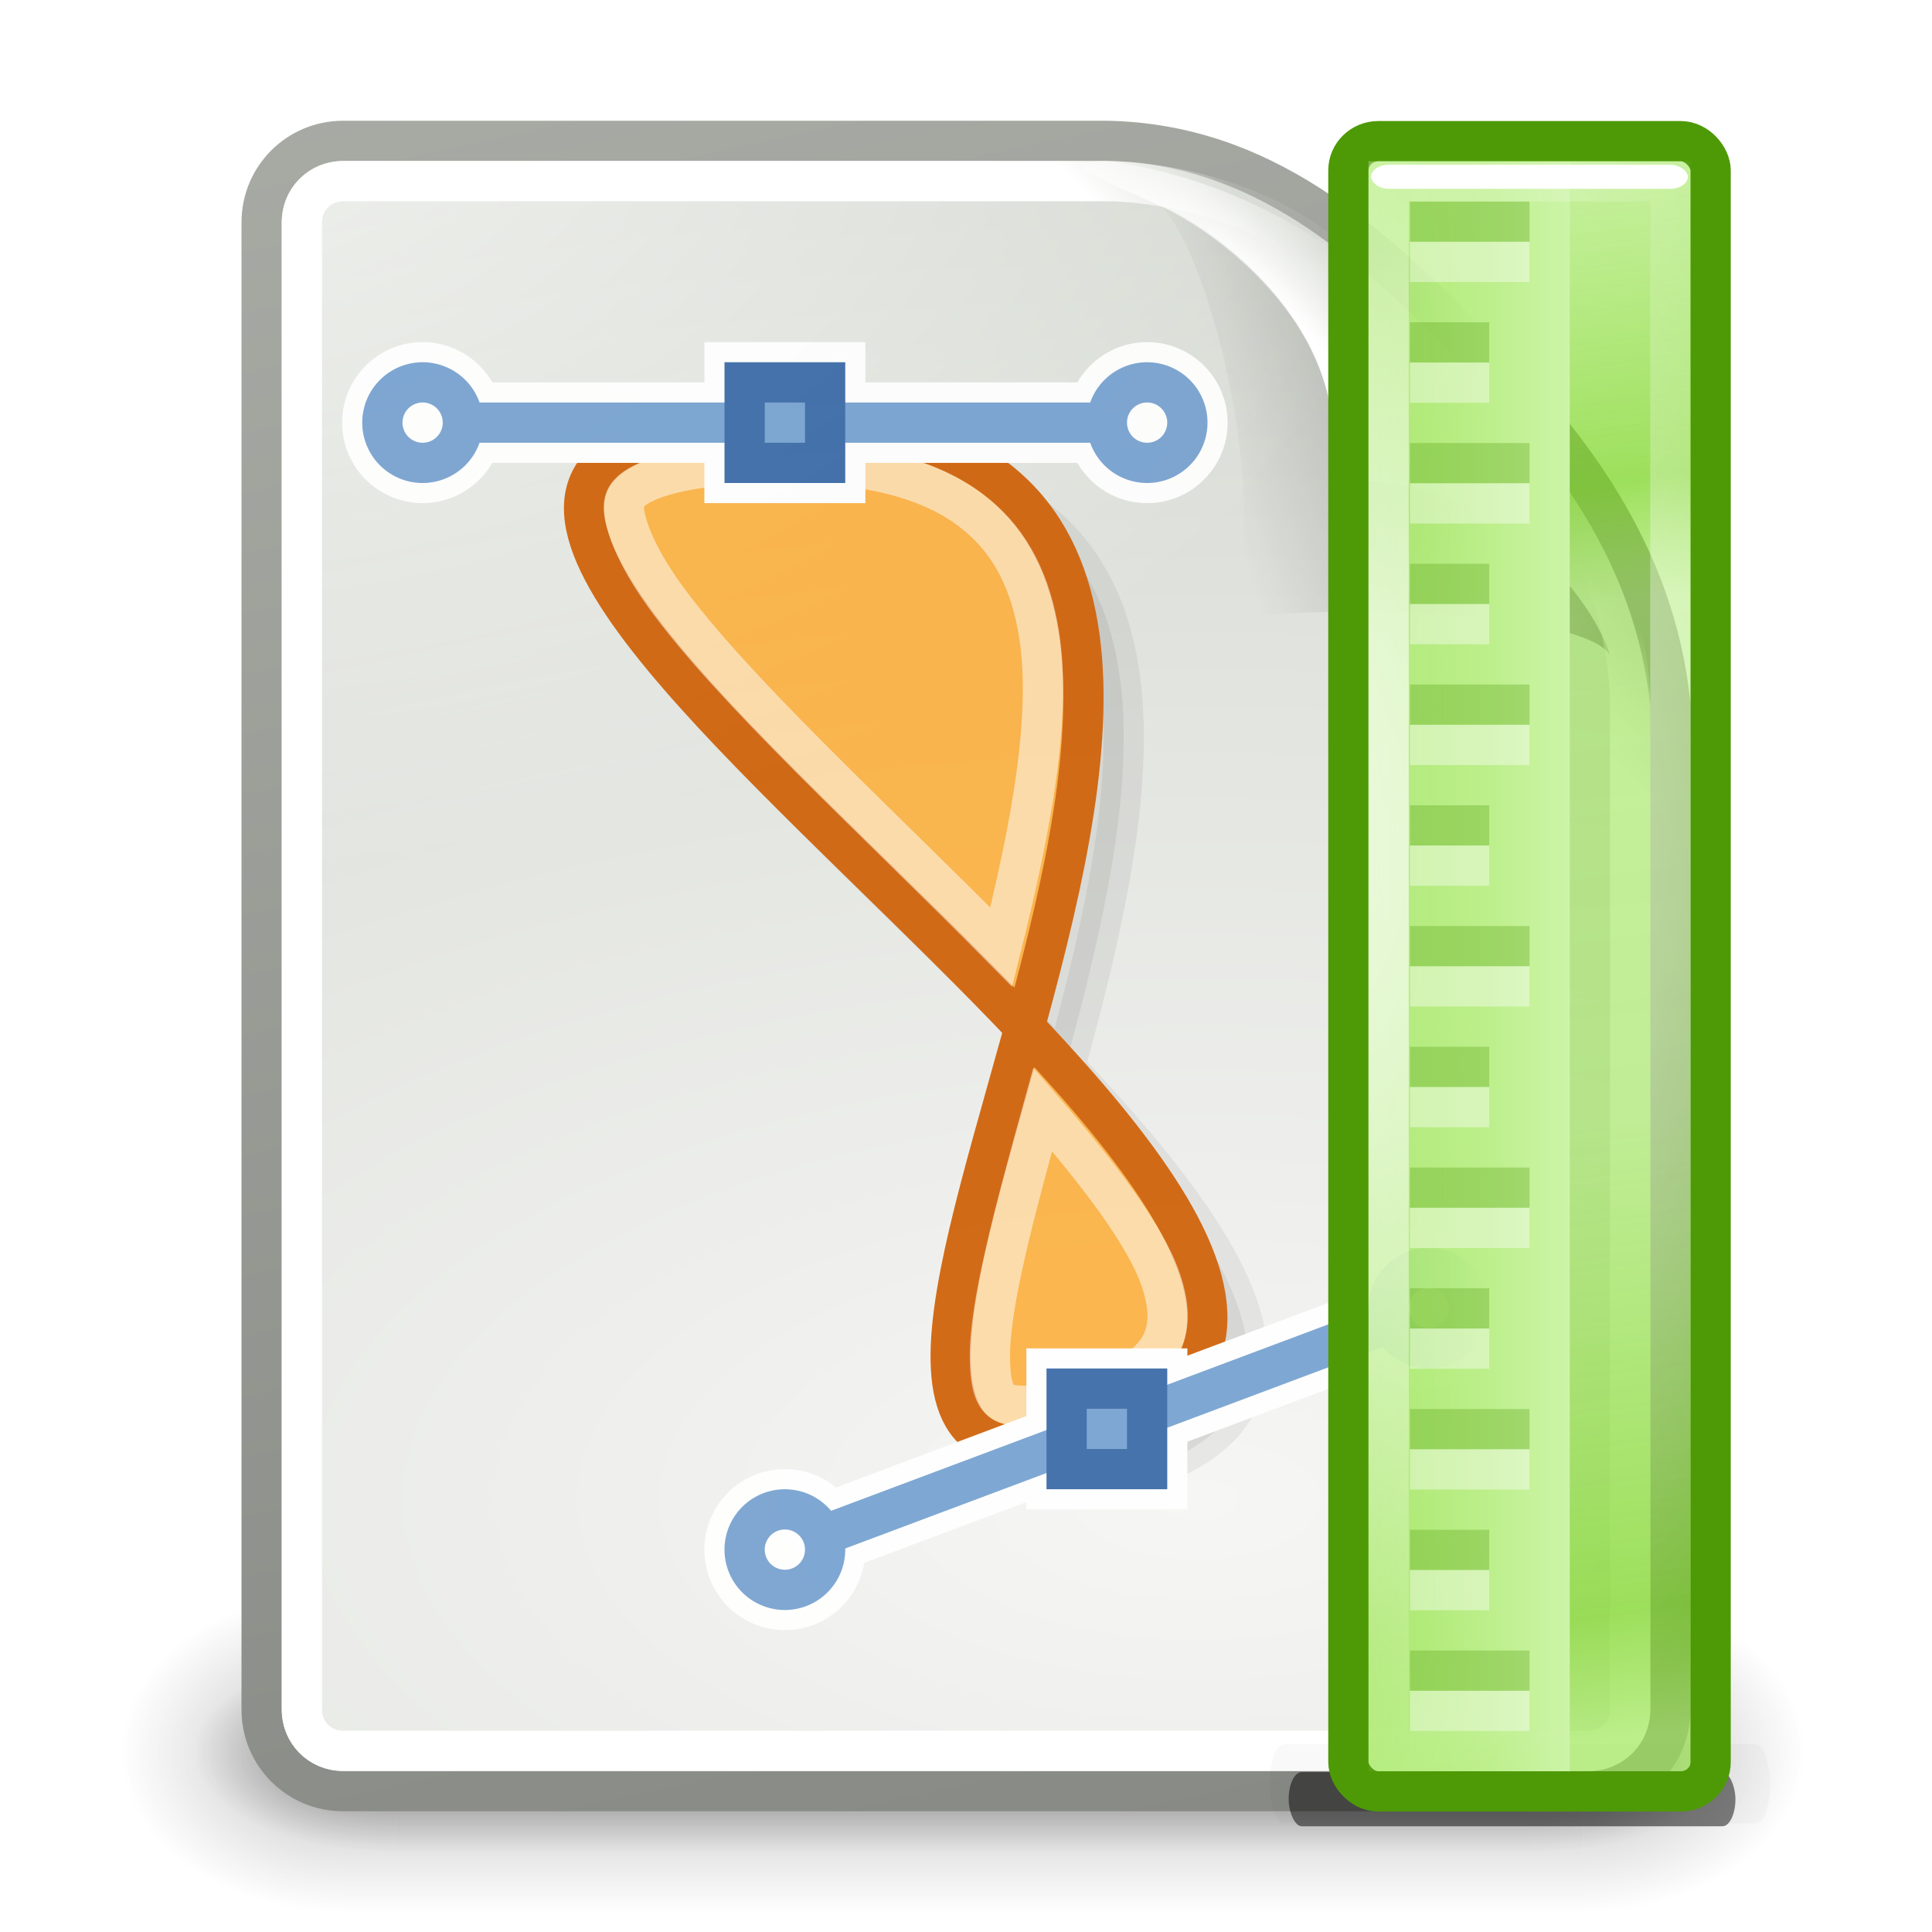 <?xml version="1.0" encoding="UTF-8" standalone="no"?>
<!-- Created with Inkscape (http://www.inkscape.org/) -->
<svg
   xmlns:dc="http://purl.org/dc/elements/1.1/"
   xmlns:cc="http://creativecommons.org/ns#"
   xmlns:rdf="http://www.w3.org/1999/02/22-rdf-syntax-ns#"
   xmlns:svg="http://www.w3.org/2000/svg"
   xmlns="http://www.w3.org/2000/svg"
   xmlns:xlink="http://www.w3.org/1999/xlink"
   xmlns:sodipodi="http://sodipodi.sourceforge.net/DTD/sodipodi-0.dtd"
   xmlns:inkscape="http://www.inkscape.org/namespaces/inkscape"
   inkscape:export-ydpi="240.00000"
   inkscape:export-xdpi="240.00000"
   inkscape:export-filename="/home/jimmac/gfx/novell/pdes/trunk/docs/BIGmime-text.png"
   sodipodi:docname="x-office-drawing-template.svg"
   sodipodi:docbase="/home/dobey/Projects/gnome-icon-theme/scalable/mimetypes"
   inkscape:version="0.46"
   sodipodi:version="0.32"
   id="svg249"
   height="48px"
   width="48px"
   inkscape:output_extension="org.inkscape.output.svg.inkscape">
  <defs
     id="defs3">
    <linearGradient
       inkscape:collect="always"
       id="linearGradient16974-5-1">
      <stop
         style="stop-color:#ffffff;stop-opacity:1;"
         offset="0"
         id="stop16976-6-1" />
      <stop
         style="stop-color:#ffffff;stop-opacity:0;"
         offset="1"
         id="stop16978-2-2" />
    </linearGradient>
    <radialGradient
       inkscape:collect="always"
       xlink:href="#linearGradient16974-5-1"
       id="radialGradient13387-0-4"
       gradientUnits="userSpaceOnUse"
       gradientTransform="matrix(5.088,-1.363,1.692,6.316,-5817.306,-2040.15)"
       cx="1141.059"
       cy="675.786"
       fx="1141.059"
       fy="675.786"
       r="4" />
    <linearGradient
       id="linearGradient7951-2-7">
      <stop
         id="stop7953-4-8"
         offset="0"
         style="stop-color:#cdf4a8;stop-opacity:1" />
      <stop
         style="stop-color:#bdef8c;stop-opacity:1"
         offset="0.145"
         id="stop7955-5-3" />
      <stop
         id="stop7957-9-1"
         offset="1"
         style="stop-color:#8ae234;stop-opacity:0" />
    </linearGradient>
    <linearGradient
       inkscape:collect="always"
       xlink:href="#linearGradient7951-2-7"
       id="linearGradient13385-3-4"
       gradientUnits="userSpaceOnUse"
       gradientTransform="matrix(0.25,0,0,0.179,880.998,483.429)"
       x1="1048.056"
       y1="1075.5"
       x2="993.558"
       y2="1075.5" />
    <linearGradient
       id="linearGradient14265-9-6">
      <stop
         style="stop-color:#8ae234;stop-opacity:0.622"
         offset="0"
         id="stop14267-6-3" />
      <stop
         id="stop14273-3-7"
         offset="0.227"
         style="stop-color:#73d216;stop-opacity:1;" />
      <stop
         style="stop-color:#8ae234;stop-opacity:0.713"
         offset="0.301"
         id="stop14275-2-1" />
      <stop
         id="stop15437-4-6"
         offset="0.613"
         style="stop-color:#7eda25;stop-opacity:0.687" />
      <stop
         id="stop14277-9-6"
         offset="0.922"
         style="stop-color:#73d216;stop-opacity:1;" />
      <stop
         style="stop-color:#a0e859;stop-opacity:1"
         offset="1"
         id="stop14269-5-8" />
    </linearGradient>
    <linearGradient
       inkscape:collect="always"
       xlink:href="#linearGradient14265-9-6"
       id="linearGradient13383-9-2"
       gradientUnits="userSpaceOnUse"
       gradientTransform="matrix(0.188,0,0,0.183,944.75,537.161)"
       x1="1031.5"
       y1="652"
       x2="1059.5"
       y2="869.165" />
    <filter
       inkscape:collect="always"
       id="filter17806-5-7"
       x="-0.066"
       width="1.132"
       y="-0.66"
       height="2.32">
      <feGaussianBlur
         inkscape:collect="always"
         stdDeviation="0.275"
         id="feGaussianBlur17808-2-0" />
    </filter>
    <filter
       inkscape:collect="always"
       id="filter17868-7-8"
       x="-0.109"
       width="1.219"
       y="-1.093"
       height="3.186">
      <feGaussianBlur
         inkscape:collect="always"
         stdDeviation="0.455"
         id="feGaussianBlur17870-8-1" />
    </filter>
    <inkscape:perspective
       sodipodi:type="inkscape:persp3d"
       inkscape:vp_x="0 : 24 : 1"
       inkscape:vp_y="0 : 1000 : 0"
       inkscape:vp_z="48 : 24 : 1"
       inkscape:persp3d-origin="24 : 16 : 1"
       id="perspective89" />
    <linearGradient
       inkscape:collect="always"
       id="linearGradient3656">
      <stop
         style="stop-color:#ffffff;stop-opacity:1;"
         offset="0"
         id="stop3658" />
      <stop
         style="stop-color:#ffffff;stop-opacity:0;"
         offset="1"
         id="stop3660" />
    </linearGradient>
    <linearGradient
       inkscape:collect="always"
       xlink:href="#linearGradient3656"
       id="linearGradient7271"
       gradientUnits="userSpaceOnUse"
       x1="-26.754"
       y1="11.566"
       x2="-24.75"
       y2="9.688" />
    <linearGradient
       inkscape:collect="always"
       id="linearGradient3520">
      <stop
         style="stop-color:#000000;stop-opacity:0.413"
         offset="0"
         id="stop3522" />
      <stop
         style="stop-color:#000000;stop-opacity:0;"
         offset="1"
         id="stop3524" />
    </linearGradient>
    <linearGradient
       inkscape:collect="always"
       xlink:href="#linearGradient3520"
       id="linearGradient7269"
       gradientUnits="userSpaceOnUse"
       gradientTransform="matrix(0.922,0,0,0.919,-92.447,1.326)"
       x1="-18.589"
       y1="11.053"
       x2="-28.789"
       y2="14.07" />
    <linearGradient
       id="linearGradient3671">
      <stop
         style="stop-color:#ffffff;stop-opacity:1;"
         offset="0"
         id="stop3673" />
      <stop
         id="stop3691"
         offset="0.475"
         style="stop-color:#ffffff;stop-opacity:1;" />
      <stop
         style="stop-color:#ffffff;stop-opacity:0;"
         offset="1"
         id="stop3675" />
    </linearGradient>
    <radialGradient
       inkscape:collect="always"
       xlink:href="#linearGradient3671"
       id="radialGradient7267"
       gradientUnits="userSpaceOnUse"
       gradientTransform="matrix(0.407,-0.28,0.751,1.093,-115.185,-8.438)"
       cx="-26.305"
       cy="10.108"
       fx="-26.305"
       fy="10.108"
       r="7.042" />
    <linearGradient
       inkscape:collect="always"
       id="linearGradient3741">
      <stop
         style="stop-color:#ffffff;stop-opacity:1;"
         offset="0"
         id="stop3743" />
      <stop
         style="stop-color:#ffffff;stop-opacity:0;"
         offset="1"
         id="stop3745" />
    </linearGradient>
    <radialGradient
       inkscape:collect="always"
       xlink:href="#linearGradient3741"
       id="radialGradient7265"
       gradientUnits="userSpaceOnUse"
       gradientTransform="matrix(1.886,0,0,1.176,-3.544,-4.235)"
       cx="4"
       cy="5.3"
       fx="4"
       fy="5.3"
       r="17" />
    <linearGradient
       inkscape:collect="always"
       id="linearGradient3613">
      <stop
         style="stop-color:#888a85;stop-opacity:1"
         offset="0"
         id="stop3615" />
      <stop
         style="stop-color:#babdb6;stop-opacity:1"
         offset="1"
         id="stop3617" />
    </linearGradient>
    <linearGradient
       inkscape:collect="always"
       xlink:href="#linearGradient3613"
       id="linearGradient7263"
       gradientUnits="userSpaceOnUse"
       gradientTransform="translate(-90,0)"
       x1="-47.5"
       y1="49.021"
       x2="-62.75"
       y2="-22.502" />
    <linearGradient
       id="linearGradient3683">
      <stop
         id="stop3685"
         offset="0"
         style="stop-color:#f6f6f5;stop-opacity:1;" />
      <stop
         id="stop3689"
         offset="1"
         style="stop-color:#d3d7cf;stop-opacity:1" />
    </linearGradient>
    <radialGradient
       inkscape:collect="always"
       xlink:href="#linearGradient3683"
       id="radialGradient7261"
       gradientUnits="userSpaceOnUse"
       gradientTransform="matrix(3.996,0,0,1.935,0.621,-31.167)"
       cx="-30.25"
       cy="35.357"
       fx="-30.25"
       fy="35.357"
       r="18" />
    <linearGradient
       inkscape:collect="always"
       xlink:href="#linearGradient3702"
       id="linearGradient7259"
       gradientUnits="userSpaceOnUse"
       x1="25.058"
       y1="47.028"
       x2="25.058"
       y2="39.999" />
    <radialGradient
       inkscape:collect="always"
       xlink:href="#linearGradient3688"
       id="radialGradient7257"
       gradientUnits="userSpaceOnUse"
       gradientTransform="matrix(2.004,0,0,1.4,-20.012,-104.4)"
       cx="4.993"
       cy="43.5"
       fx="4.993"
       fy="43.5"
       r="2.5" />
    <radialGradient
       inkscape:collect="always"
       xlink:href="#linearGradient3688"
       id="radialGradient7255"
       gradientUnits="userSpaceOnUse"
       gradientTransform="matrix(2.004,0,0,1.4,27.988,-17.4)"
       cx="4.993"
       cy="43.5"
       fx="4.993"
       fy="43.5"
       r="2.5" />
    <linearGradient
       inkscape:collect="always"
       xlink:href="#linearGradient3702"
       id="linearGradient7252"
       gradientUnits="userSpaceOnUse"
       x1="25.058"
       y1="47.028"
       x2="25.058"
       y2="39.999" />
    <radialGradient
       inkscape:collect="always"
       xlink:href="#linearGradient3688"
       id="radialGradient7250"
       gradientUnits="userSpaceOnUse"
       gradientTransform="matrix(2.004,0,0,1.4,-20.012,-104.4)"
       cx="4.993"
       cy="43.5"
       fx="4.993"
       fy="43.5"
       r="2.5" />
    <radialGradient
       inkscape:collect="always"
       xlink:href="#linearGradient3688"
       id="radialGradient7248"
       gradientUnits="userSpaceOnUse"
       gradientTransform="matrix(2.004,0,0,1.4,27.988,-17.4)"
       cx="4.993"
       cy="43.5"
       fx="4.993"
       fy="43.5"
       r="2.5" />
    <linearGradient
       id="linearGradient3702">
      <stop
         style="stop-color:black;stop-opacity:0;"
         offset="0"
         id="stop3704" />
      <stop
         id="stop3710"
         offset="0.5"
         style="stop-color:black;stop-opacity:1;" />
      <stop
         style="stop-color:black;stop-opacity:0;"
         offset="1"
         id="stop3706" />
    </linearGradient>
    <linearGradient
       inkscape:collect="always"
       id="linearGradient3688">
      <stop
         style="stop-color:black;stop-opacity:1;"
         offset="0"
         id="stop3690" />
      <stop
         style="stop-color:black;stop-opacity:0;"
         offset="1"
         id="stop3692" />
    </linearGradient>
  </defs>
  <sodipodi:namedview
     inkscape:window-y="114"
     inkscape:window-x="287"
     inkscape:window-height="872"
     inkscape:window-width="1048"
     inkscape:document-units="px"
     inkscape:grid-bbox="true"
     showgrid="true"
     inkscape:current-layer="layer5"
     inkscape:cy="22.614128"
     inkscape:cx="18.558494"
     inkscape:zoom="16"
     inkscape:pageshadow="2"
     inkscape:pageopacity="0.0"
     borderopacity="0.255"
     bordercolor="#666666"
     pagecolor="#ffffff"
     id="base"
     inkscape:showpageshadow="false">
    <inkscape:grid
       type="xygrid"
       id="grid12192" />
  </sodipodi:namedview>
  <g
     inkscape:groupmode="layer"
     id="layer6"
     inkscape:label="Shadow" />
  <g
     style="display:inline"
     inkscape:groupmode="layer"
     inkscape:label="Base"
     id="layer1" />
  <g
     inkscape:groupmode="layer"
     id="layer5"
     inkscape:label="Text"
     style="display:inline">
    <g
       style="display:inline"
       id="g12595"
       transform="translate(150,-420)">
      <g
         transform="translate(0,420)"
         id="g7140"
         style="display:inline">
        <rect
           style="opacity:0;fill:#000000;fill-opacity:1;stroke:none;stroke-width:1;stroke-miterlimit:4;stroke-dasharray:none;display:inline"
           id="rect7142"
           width="48"
           height="48"
           x="-150"
           y="0" />
        <g
           id="g7144">
          <g
             transform="matrix(1.046,0,0,0.889,-151.186,5.722)"
             inkscape:label="Shadow"
             id="g7146"
             style="opacity:0.656;display:inline">
            <g
               transform="matrix(1.053,0,0,1.286,-1.263,-13.429)"
               style="opacity:0.4"
               id="g7148">
              <rect
                 style="opacity:1;fill:url(#radialGradient7248);fill-opacity:1;stroke:none;stroke-width:1;stroke-linecap:round;stroke-linejoin:miter;stroke-miterlimit:4;stroke-dasharray:none;stroke-opacity:1"
                 id="rect7150"
                 width="5"
                 height="7"
                 x="38"
                 y="40" />
              <rect
                 style="opacity:1;fill:url(#radialGradient7250);fill-opacity:1;stroke:none;stroke-width:1;stroke-linecap:round;stroke-linejoin:miter;stroke-miterlimit:4;stroke-dasharray:none;stroke-opacity:1"
                 id="rect7152"
                 width="5"
                 height="7"
                 x="-10"
                 y="-47"
                 transform="scale(-1,-1)" />
              <rect
                 style="opacity:1;fill:url(#linearGradient7252);fill-opacity:1;stroke:none;stroke-width:1;stroke-linecap:round;stroke-linejoin:miter;stroke-miterlimit:4;stroke-dasharray:none;stroke-opacity:1"
                 id="rect7154"
                 width="28"
                 height="7"
                 x="10"
                 y="40" />
            </g>
          </g>
          <g
             transform="matrix(0.955,0,0,0.556,-148.988,19.889)"
             inkscape:label="Shadow"
             id="g7156"
             style="display:inline">
            <g
               transform="matrix(1.053,0,0,1.286,-1.263,-13.429)"
               style="opacity:0.4"
               id="g7158">
              <rect
                 style="opacity:1;fill:url(#radialGradient7255);fill-opacity:1;stroke:none;stroke-width:1;stroke-linecap:round;stroke-linejoin:miter;stroke-miterlimit:4;stroke-dasharray:none;stroke-opacity:1"
                 id="rect7160"
                 width="5"
                 height="7"
                 x="38"
                 y="40" />
              <rect
                 style="opacity:1;fill:url(#radialGradient7257);fill-opacity:1;stroke:none;stroke-width:1;stroke-linecap:round;stroke-linejoin:miter;stroke-miterlimit:4;stroke-dasharray:none;stroke-opacity:1"
                 id="rect7162"
                 width="5"
                 height="7"
                 x="-10"
                 y="-47"
                 transform="scale(-1,-1)" />
              <rect
                 style="opacity:1;fill:url(#linearGradient7259);fill-opacity:1;stroke:none;stroke-width:1;stroke-linecap:round;stroke-linejoin:miter;stroke-miterlimit:4;stroke-dasharray:none;stroke-opacity:1"
                 id="rect7164"
                 width="28"
                 height="7"
                 x="10"
                 y="40" />
            </g>
          </g>
          <path
             sodipodi:nodetypes="ccsccccccc"
             id="path7166"
             d="M -141.476,3.5 C -141.476,3.5 -124,3.5 -122.5,3.5 C -118.623,3.573 -116,6 -113.5,8.5 C -111,11 -108.892,13.753 -108.5,17.5 C -108.5,19 -108.5,42.476 -108.5,42.476 C -108.5,43.597 -109.403,44.5 -110.524,44.5 L -141.476,44.5 C -142.597,44.5 -143.5,43.597 -143.5,42.476 L -143.5,5.524 C -143.5,4.403 -142.597,3.5 -141.476,3.5 z"
             style="fill:url(#radialGradient7261);fill-opacity:1;stroke:url(#linearGradient7263);stroke-width:1;stroke-miterlimit:4;display:inline" />
          <path
             transform="translate(-150,0)"
             d="M 8.531,4 C 7.673,4 7,4.673 7,5.531 L 7,42.469 C 7,43.327 7.673,44 8.531,44 L 39.469,44 C 40.327,44 41,43.327 41,42.469 C 41,42.469 41,19 41,17.5 C 41,16.108 40.513,13.201 38.656,11.344 C 36.656,9.344 35.656,8.344 33.656,6.344 C 31.799,4.487 28.892,4 27.5,4 C 26,4 8.531,4 8.531,4 z"
             id="path7168"
             style="opacity:0.68;fill:url(#radialGradient7265);fill-opacity:1;stroke:none;stroke-width:1;stroke-miterlimit:4;display:inline"
             inkscape:original="M 8.53125 3.5 C 7.410033 3.5 6.5 4.4100329 6.5 5.53125 L 6.5 42.46875 C 6.5 43.589967 7.4100329 44.5 8.53125 44.5 L 39.46875 44.5 C 40.589967 44.5 41.5 43.589966 41.5 42.46875 C 41.5 42.46875 41.5 19 41.5 17.5 C 41.5 16 41 13 39 11 C 37 9 36 8 34 6 C 32 4 29 3.5 27.5 3.5 C 26 3.5 8.5312499 3.5 8.53125 3.5 z "
             inkscape:radius="-0.4861359"
             sodipodi:type="inkscape:offset" />
          <path
             sodipodi:nodetypes="ccccczc"
             id="path7170"
             d="M -122.5,4 C -123.889,4 -122.542,4.497 -121.156,5.125 C -119.77,5.753 -116.183,8.34 -117,12 C -112.677,11.569 -110.321,15.122 -110,16.281 C -109.679,17.44 -109,18.889 -109,17.5 C -108.972,13.694 -111.845,11.068 -113.844,8.844 C -115.842,6.619 -118.846,4.477 -122.5,4 z"
             style="fill:url(#radialGradient7267);fill-opacity:1;stroke:none;stroke-width:1;stroke-miterlimit:4;display:inline" />
          <path
             sodipodi:nodetypes="ccccc"
             id="path7172"
             d="M -121.399,5.014 C -120.477,5.014 -118.391,11.21 -119.313,15.344 C -115.018,14.916 -110.46,15.432 -110,16.281 C -110.321,15.122 -112.677,11.569 -117,12 C -116.135,8.125 -120.187,5.383 -121.399,5.014 z"
             style="opacity:0.879;fill:url(#linearGradient7269);fill-opacity:1;stroke:none;stroke-width:1;stroke-miterlimit:4;display:inline" />
          <path
             transform="translate(-90,0)"
             d="M -51.469,4.5 C -52.052,4.5 -52.5,4.948 -52.5,5.531 L -52.5,42.469 C -52.5,43.052 -52.052,43.5 -51.469,43.5 L -20.531,43.5 C -19.948,43.5 -19.5,43.052 -19.5,42.469 C -19.5,42.469 -19.5,19 -19.5,17.5 C -19.5,16.221 -19.98,13.395 -21.688,11.688 C -23.688,9.688 -24.688,8.688 -26.688,6.688 C -28.395,4.98 -31.221,4.5 -32.5,4.5 C -34,4.5 -51.469,4.5 -51.469,4.5 z"
             id="path7174"
             style="fill:none;fill-opacity:1;stroke:url(#linearGradient7271);stroke-width:1;stroke-miterlimit:4;display:inline"
             inkscape:original="M -51.46875 3.5 C -52.589967 3.5 -53.5 4.4100329 -53.5 5.53125 L -53.5 42.46875 C -53.5 43.589967 -52.589966 44.5 -51.46875 44.5 L -20.53125 44.5 C -19.410033 44.5 -18.5 43.589966 -18.5 42.46875 C -18.5 42.46875 -18.5 19 -18.5 17.5 C -18.5 16 -19 13 -21 11 C -23 9 -24 8 -26 6 C -28 4 -31 3.5 -32.5 3.5 C -34 3.5 -51.468749 3.5 -51.46875 3.5 z "
             inkscape:radius="-0.99436891"
             sodipodi:type="inkscape:offset" />
        </g>
      </g>
      <g
         style="opacity:0.9"
         id="g6799">
        <path
           sodipodi:nodetypes="czz"
           id="path8488"
           d="M -121.5,456.5 C -109.125,452.125 -147.751,431.5 -129.5,431.5 C -111.374,431.5 -133.764,460.836 -121.5,456.5 z"
           style="opacity:0.07;fill:#000000;fill-rule:evenodd;stroke:#000000;stroke-width:1px;stroke-linecap:butt;stroke-linejoin:miter;stroke-opacity:1;display:inline" />
        <path
           style="opacity:1;fill:#fcaf3e;fill-rule:evenodd;stroke:#ce5c00;stroke-width:1px;stroke-linecap:butt;stroke-linejoin:miter;stroke-opacity:1"
           d="M -122.5,455.5 C -110.125,451.125 -148.751,430.5 -130.5,430.5 C -112.374,430.5 -134.764,459.836 -122.5,455.5 z"
           id="path7317"
           sodipodi:nodetypes="czz" />
        <g
           id="g6664">
          <path
             sodipodi:nodetypes="cc"
             id="path6646"
             d="M -139.5,430.5 L -121.5,430.5"
             style="fill:none;fill-rule:evenodd;stroke:#ffffff;stroke-width:2;stroke-linecap:butt;stroke-linejoin:miter;stroke-miterlimit:4;stroke-dasharray:none;stroke-opacity:1;display:inline" />
          <rect
             y="429.5"
             x="-131.5"
             height="2"
             width="2"
             id="rect6648"
             style="fill:#729fcf;fill-opacity:1;stroke:#ffffff;stroke-width:2;stroke-linecap:round;stroke-linejoin:miter;stroke-miterlimit:4;stroke-dasharray:none;stroke-opacity:1;display:inline" />
          <path
             transform="translate(-8,-23)"
             d="M -112.5,453.5 A 1,1 0 1 1 -114.5,453.5 A 1,1 0 1 1 -112.5,453.5 z"
             sodipodi:ry="1"
             sodipodi:rx="1"
             sodipodi:cy="453.5"
             sodipodi:cx="-113.5"
             id="path6650"
             style="fill:#ffffff;fill-opacity:1;stroke:#ffffff;stroke-width:2;stroke-linecap:round;stroke-linejoin:round;stroke-miterlimit:4;stroke-dasharray:none;stroke-opacity:1;display:inline"
             sodipodi:type="arc" />
          <path
             transform="translate(-26,-23)"
             d="M -112.5,453.5 A 1,1 0 1 1 -114.5,453.5 A 1,1 0 1 1 -112.5,453.5 z"
             sodipodi:ry="1"
             sodipodi:rx="1"
             sodipodi:cy="453.5"
             sodipodi:cx="-113.5"
             id="path6652"
             style="fill:#ffffff;fill-opacity:1;stroke:#ffffff;stroke-width:2;stroke-linecap:round;stroke-linejoin:round;stroke-miterlimit:4;stroke-dasharray:none;stroke-opacity:1;display:inline"
             sodipodi:type="arc" />
        </g>
        <path
           style="opacity:1;fill:none;fill-rule:evenodd;stroke:#729fcf;stroke-width:1px;stroke-linecap:butt;stroke-linejoin:miter;stroke-opacity:1"
           d="M -139.5,430.5 L -121.5,430.5"
           id="path7321"
           sodipodi:nodetypes="cc" />
        <path
           sodipodi:type="inkscape:offset"
           inkscape:radius="-0.98804528"
           inkscape:original="M -130.5 430.5 C -141.82381 430.5 -131.26279 438.42793 -124.5625 445.5 C -122.63384 438.47009 -121.02937 430.5 -130.5 430.5 z M -124.5625 445.5 C -126.3251 451.92462 -128.35611 457.57034 -122.5 455.5 C -117.80313 453.83949 -120.46379 449.82614 -124.5625 445.5 z "
           style="opacity:0.53;fill:none;fill-rule:evenodd;stroke:#ffffff;stroke-width:1px;stroke-linecap:butt;stroke-linejoin:miter;stroke-opacity:1;display:inline"
           id="path7355"
           d="M -130.5,431.5 C -131.858,431.5 -132.861,431.624 -133.5,431.812 C -134.139,432.001 -134.359,432.209 -134.438,432.344 C -134.516,432.478 -134.539,432.669 -134.406,433.094 C -134.274,433.519 -133.98,434.114 -133.5,434.781 C -131.809,437.131 -128.273,440.343 -125.125,443.531 C -124.392,440.594 -123.821,437.672 -124.219,435.562 C -124.457,434.3 -124.976,433.349 -125.906,432.656 C -126.836,431.964 -128.271,431.5 -130.5,431.5 z M -124.094,447.562 C -124.782,450.059 -125.409,452.377 -125.406,453.688 C -125.405,454.505 -125.25,454.739 -125.062,454.844 C -124.875,454.948 -124.192,455.039 -122.844,454.562 C -121.815,454.199 -121.354,453.791 -121.156,453.406 C -120.959,453.021 -120.914,452.53 -121.156,451.812 C -121.531,450.7 -122.701,449.169 -124.094,447.562 z" />
        <g
           id="g6691">
          <path
             sodipodi:nodetypes="cc"
             id="path6678"
             d="M -130.5,458.5 L -114.5,452.5"
             style="fill:#ffffff;fill-rule:evenodd;stroke:#ffffff;stroke-width:2;stroke-linecap:butt;stroke-linejoin:miter;stroke-miterlimit:4;stroke-dasharray:none;stroke-opacity:1" />
          <rect
             y="454.5"
             x="-123.5"
             height="2"
             width="2"
             id="rect6681"
             style="fill:#ffffff;fill-opacity:1;stroke:#ffffff;stroke-width:2;stroke-linecap:round;stroke-linejoin:miter;stroke-miterlimit:4;stroke-dasharray:none;stroke-opacity:1" />
          <path
             transform="translate(-1,-1)"
             d="M -112.5,453.5 A 1,1 0 1 1 -114.5,453.5 A 1,1 0 1 1 -112.5,453.5 z"
             sodipodi:ry="1"
             sodipodi:rx="1"
             sodipodi:cy="453.5"
             sodipodi:cx="-113.5"
             id="path6683"
             style="fill:#ffffff;fill-opacity:1;stroke:#ffffff;stroke-width:2;stroke-linecap:round;stroke-linejoin:round;stroke-miterlimit:4;stroke-dasharray:none;stroke-opacity:1"
             sodipodi:type="arc" />
          <path
             transform="translate(-17,5)"
             d="M -112.5,453.5 A 1,1 0 1 1 -114.5,453.5 A 1,1 0 1 1 -112.5,453.5 z"
             sodipodi:ry="1"
             sodipodi:rx="1"
             sodipodi:cy="453.5"
             sodipodi:cx="-113.5"
             id="path6685"
             style="fill:#ffffff;fill-opacity:1;stroke:#ffffff;stroke-width:2;stroke-linecap:round;stroke-linejoin:round;stroke-miterlimit:4;stroke-dasharray:none;stroke-opacity:1;display:inline"
             sodipodi:type="arc" />
        </g>
        <g
           id="g6670">
          <path
             sodipodi:nodetypes="cc"
             id="path7319"
             d="M -130.5,458.5 L -114.5,452.5"
             style="opacity:1;fill:none;fill-rule:evenodd;stroke:#729fcf;stroke-width:1px;stroke-linecap:butt;stroke-linejoin:miter;stroke-opacity:1" />
          <rect
             y="454.5"
             x="-123.5"
             height="2"
             width="2"
             id="rect7325"
             style="opacity:1;fill:#729fcf;fill-opacity:1;stroke:#3465a4;stroke-width:1;stroke-linecap:round;stroke-linejoin:miter;stroke-miterlimit:4;stroke-dasharray:none;stroke-opacity:1" />
          <path
             transform="translate(-1,-1)"
             d="M -112.5,453.5 A 1,1 0 1 1 -114.5,453.5 A 1,1 0 1 1 -112.5,453.5 z"
             sodipodi:ry="1"
             sodipodi:rx="1"
             sodipodi:cy="453.5"
             sodipodi:cx="-113.5"
             id="path7327"
             style="opacity:1;fill:#ffffff;fill-opacity:1;stroke:#729fcf;stroke-width:1;stroke-linecap:round;stroke-linejoin:round;stroke-miterlimit:4;stroke-dasharray:none;stroke-opacity:1"
             sodipodi:type="arc" />
          <path
             transform="translate(-17,5)"
             d="M -112.5,453.5 A 1,1 0 1 1 -114.5,453.5 A 1,1 0 1 1 -112.5,453.5 z"
             sodipodi:ry="1"
             sodipodi:rx="1"
             sodipodi:cy="453.5"
             sodipodi:cx="-113.5"
             id="path7329"
             style="opacity:1;fill:#ffffff;fill-opacity:1;stroke:#729fcf;stroke-width:1;stroke-linecap:round;stroke-linejoin:round;stroke-miterlimit:4;stroke-dasharray:none;stroke-opacity:1;display:inline"
             sodipodi:type="arc" />
        </g>
        <rect
           style="opacity:1;fill:#729fcf;fill-opacity:1;stroke:#3465a4;stroke-width:1;stroke-linecap:round;stroke-linejoin:miter;stroke-miterlimit:4;stroke-dasharray:none;stroke-opacity:1;display:inline"
           id="rect7331"
           width="2"
           height="2"
           x="-131.5"
           y="429.5" />
        <path
           sodipodi:type="arc"
           style="opacity:1;fill:#ffffff;fill-opacity:1;stroke:#729fcf;stroke-width:1;stroke-linecap:round;stroke-linejoin:round;stroke-miterlimit:4;stroke-dasharray:none;stroke-opacity:1;display:inline"
           id="path7333"
           sodipodi:cx="-113.5"
           sodipodi:cy="453.5"
           sodipodi:rx="1"
           sodipodi:ry="1"
           d="M -112.5,453.5 A 1,1 0 1 1 -114.5,453.5 A 1,1 0 1 1 -112.5,453.5 z"
           transform="translate(-8,-23)" />
        <path
           sodipodi:type="arc"
           style="opacity:1;fill:#ffffff;fill-opacity:1;stroke:#729fcf;stroke-width:1;stroke-linecap:round;stroke-linejoin:round;stroke-miterlimit:4;stroke-dasharray:none;stroke-opacity:1;display:inline"
           id="path7335"
           sodipodi:cx="-113.5"
           sodipodi:cy="453.5"
           sodipodi:rx="1"
           sodipodi:ry="1"
           d="M -112.5,453.5 A 1,1 0 1 1 -114.5,453.5 A 1,1 0 1 1 -112.5,453.5 z"
           transform="translate(-26,-23)" />
      </g>
    </g>
    <g
       style="display:inline;enable-background:new"
       id="g17894"
       transform="translate(-1104,-652.993)">
      <g
         transform="translate(-80,0)"
         style="opacity:0.5"
         id="g17872">
        <rect
           style="opacity:0.204;fill:#000000;fill-opacity:1;stroke:none;display:inline;filter:url(#filter17868-7-8)"
           id="rect17810"
           width="10"
           height="1"
           x="1217"
           y="697"
           rx="0.292"
           ry="1"
           transform="matrix(1.244,0,0,1.972,-298.405,-678.16)" />
        <rect
           style="fill:#000000;fill-opacity:1;stroke:none;filter:url(#filter17806-5-7)"
           id="rect17796"
           width="10"
           height="1"
           x="1217"
           y="697"
           rx="0.292"
           ry="1"
           transform="matrix(1.11,0,0,1.346,-134.854,-241.142)" />
      </g>
      <g
         id="g16982">
        <rect
           style="opacity:0.7;fill:url(#linearGradient13383-9-2);fill-opacity:1;stroke:none"
           id="rect16639"
           width="9"
           height="41"
           x="1137.5"
           y="656.5"
           rx="0.744"
           ry="0.726" />
        <rect
           style="fill:url(#linearGradient13385-3-4);fill-opacity:1;stroke:none;display:inline"
           id="rect16641"
           width="5"
           height="40"
           x="1138"
           y="657"
           rx="0"
           ry="0"
           clip-path="none"
           mask="none" />
        <rect
           style="fill:none;stroke:#4e9a06;stroke-width:1;stroke-linecap:square;stroke-linejoin:miter;stroke-miterlimit:4;stroke-dasharray:none;stroke-opacity:1;display:inline"
           id="rect16899"
           width="9"
           height="41"
           x="1137.5"
           y="656.5"
           rx="0.744"
           ry="0.726" />
        <g
           id="g16929"
           transform="translate(0,-1)"
           style="opacity:0.3">
          <rect
             ry="0"
             rx="0"
             y="659"
             x="1139.031"
             height="1"
             width="2.969"
             id="rect16903"
             style="fill:#4e9a06;fill-opacity:1;stroke:none" />
          <rect
             ry="0"
             rx="0"
             y="662"
             x="1139.031"
             height="1"
             width="1.969"
             id="rect16905"
             style="fill:#4e9a06;fill-opacity:1;stroke:none;display:inline" />
          <rect
             ry="0"
             rx="0"
             y="665"
             x="1139.031"
             height="1"
             width="2.969"
             id="rect16907"
             style="fill:#4e9a06;fill-opacity:1;stroke:none;display:inline" />
          <rect
             ry="0"
             rx="0"
             y="668"
             x="1139.031"
             height="1"
             width="1.969"
             id="rect16909"
             style="fill:#4e9a06;fill-opacity:1;stroke:none;display:inline" />
          <rect
             ry="0"
             rx="0"
             y="671"
             x="1139.031"
             height="1"
             width="2.969"
             id="rect16911"
             style="fill:#4e9a06;fill-opacity:1;stroke:none;display:inline" />
          <rect
             ry="0"
             rx="0"
             y="674"
             x="1139.031"
             height="1"
             width="1.969"
             id="rect16913"
             style="fill:#4e9a06;fill-opacity:1;stroke:none;display:inline" />
          <rect
             ry="0"
             rx="0"
             y="677"
             x="1139.031"
             height="1"
             width="2.969"
             id="rect16915"
             style="fill:#4e9a06;fill-opacity:1;stroke:none;display:inline" />
          <rect
             ry="0"
             rx="0"
             y="680"
             x="1139.031"
             height="1"
             width="1.969"
             id="rect16917"
             style="fill:#4e9a06;fill-opacity:1;stroke:none;display:inline" />
          <rect
             ry="0"
             rx="0"
             y="683"
             x="1139.031"
             height="1"
             width="2.969"
             id="rect16919"
             style="fill:#4e9a06;fill-opacity:1;stroke:none;display:inline" />
          <rect
             ry="0"
             rx="0"
             y="686"
             x="1139.031"
             height="1"
             width="1.969"
             id="rect16921"
             style="fill:#4e9a06;fill-opacity:1;stroke:none;display:inline" />
          <rect
             ry="0"
             rx="0"
             y="689"
             x="1139.031"
             height="1"
             width="2.969"
             id="rect16923"
             style="fill:#4e9a06;fill-opacity:1;stroke:none;display:inline" />
          <rect
             ry="0"
             rx="0"
             y="692"
             x="1139.031"
             height="1"
             width="1.969"
             id="rect16925"
             style="fill:#4e9a06;fill-opacity:1;stroke:none;display:inline" />
          <rect
             ry="0"
             rx="0"
             y="695"
             x="1139.031"
             height="1"
             width="2.969"
             id="rect16927"
             style="fill:#4e9a06;fill-opacity:1;stroke:none;display:inline" />
        </g>
        <g
           style="opacity:0.4;fill:#ffffff;display:inline"
           id="g16944">
          <rect
             ry="0"
             rx="0"
             y="659"
             x="1139.031"
             height="1"
             width="2.969"
             id="rect16946"
             style="fill:#ffffff;fill-opacity:1;stroke:none" />
          <rect
             ry="0"
             rx="0"
             y="662"
             x="1139.031"
             height="1"
             width="1.969"
             id="rect16948"
             style="fill:#ffffff;fill-opacity:1;stroke:none;display:inline" />
          <rect
             ry="0"
             rx="0"
             y="665"
             x="1139.031"
             height="1"
             width="2.969"
             id="rect16950"
             style="fill:#ffffff;fill-opacity:1;stroke:none;display:inline" />
          <rect
             ry="0"
             rx="0"
             y="668"
             x="1139.031"
             height="1"
             width="1.969"
             id="rect16952"
             style="fill:#ffffff;fill-opacity:1;stroke:none;display:inline" />
          <rect
             ry="0"
             rx="0"
             y="671"
             x="1139.031"
             height="1"
             width="2.969"
             id="rect16954"
             style="fill:#ffffff;fill-opacity:1;stroke:none;display:inline" />
          <rect
             ry="0"
             rx="0"
             y="674"
             x="1139.031"
             height="1"
             width="1.969"
             id="rect16956"
             style="fill:#ffffff;fill-opacity:1;stroke:none;display:inline" />
          <rect
             ry="0"
             rx="0"
             y="677"
             x="1139.031"
             height="1"
             width="2.969"
             id="rect16958"
             style="fill:#ffffff;fill-opacity:1;stroke:none;display:inline" />
          <rect
             ry="0"
             rx="0"
             y="680"
             x="1139.031"
             height="1"
             width="1.969"
             id="rect16960"
             style="fill:#ffffff;fill-opacity:1;stroke:none;display:inline" />
          <rect
             ry="0"
             rx="0"
             y="683"
             x="1139.031"
             height="1"
             width="2.969"
             id="rect16962"
             style="fill:#ffffff;fill-opacity:1;stroke:none;display:inline" />
          <rect
             ry="0"
             rx="0"
             y="686"
             x="1139.031"
             height="1"
             width="1.969"
             id="rect16964"
             style="fill:#ffffff;fill-opacity:1;stroke:none;display:inline" />
          <rect
             ry="0"
             rx="0"
             y="689"
             x="1139.031"
             height="1"
             width="2.969"
             id="rect16966"
             style="fill:#ffffff;fill-opacity:1;stroke:none;display:inline" />
          <rect
             ry="0"
             rx="0"
             y="692"
             x="1139.031"
             height="1"
             width="1.969"
             id="rect16968"
             style="fill:#ffffff;fill-opacity:1;stroke:none;display:inline" />
          <rect
             ry="0"
             rx="0"
             y="695"
             x="1139.031"
             height="1"
             width="2.969"
             id="rect16970"
             style="fill:#ffffff;fill-opacity:1;stroke:none;display:inline" />
        </g>
        <rect
           style="fill:none;stroke:url(#radialGradient13387-0-4);stroke-width:1;stroke-linecap:square;stroke-linejoin:miter;stroke-miterlimit:4;stroke-dasharray:none;stroke-opacity:1;display:inline"
           id="rect16972"
           width="7"
           height="39"
           x="1138.5"
           y="657.5"
           rx="0"
           ry="0" />
      </g>
      <rect
         ry="0.298"
         rx="0.431"
         y="657.087"
         x="1138.066"
         height="0.597"
         width="7.867"
         id="rect17892"
         style="fill:#ffffff;fill-opacity:1;stroke:none" />
    </g>
  </g>
</svg>
